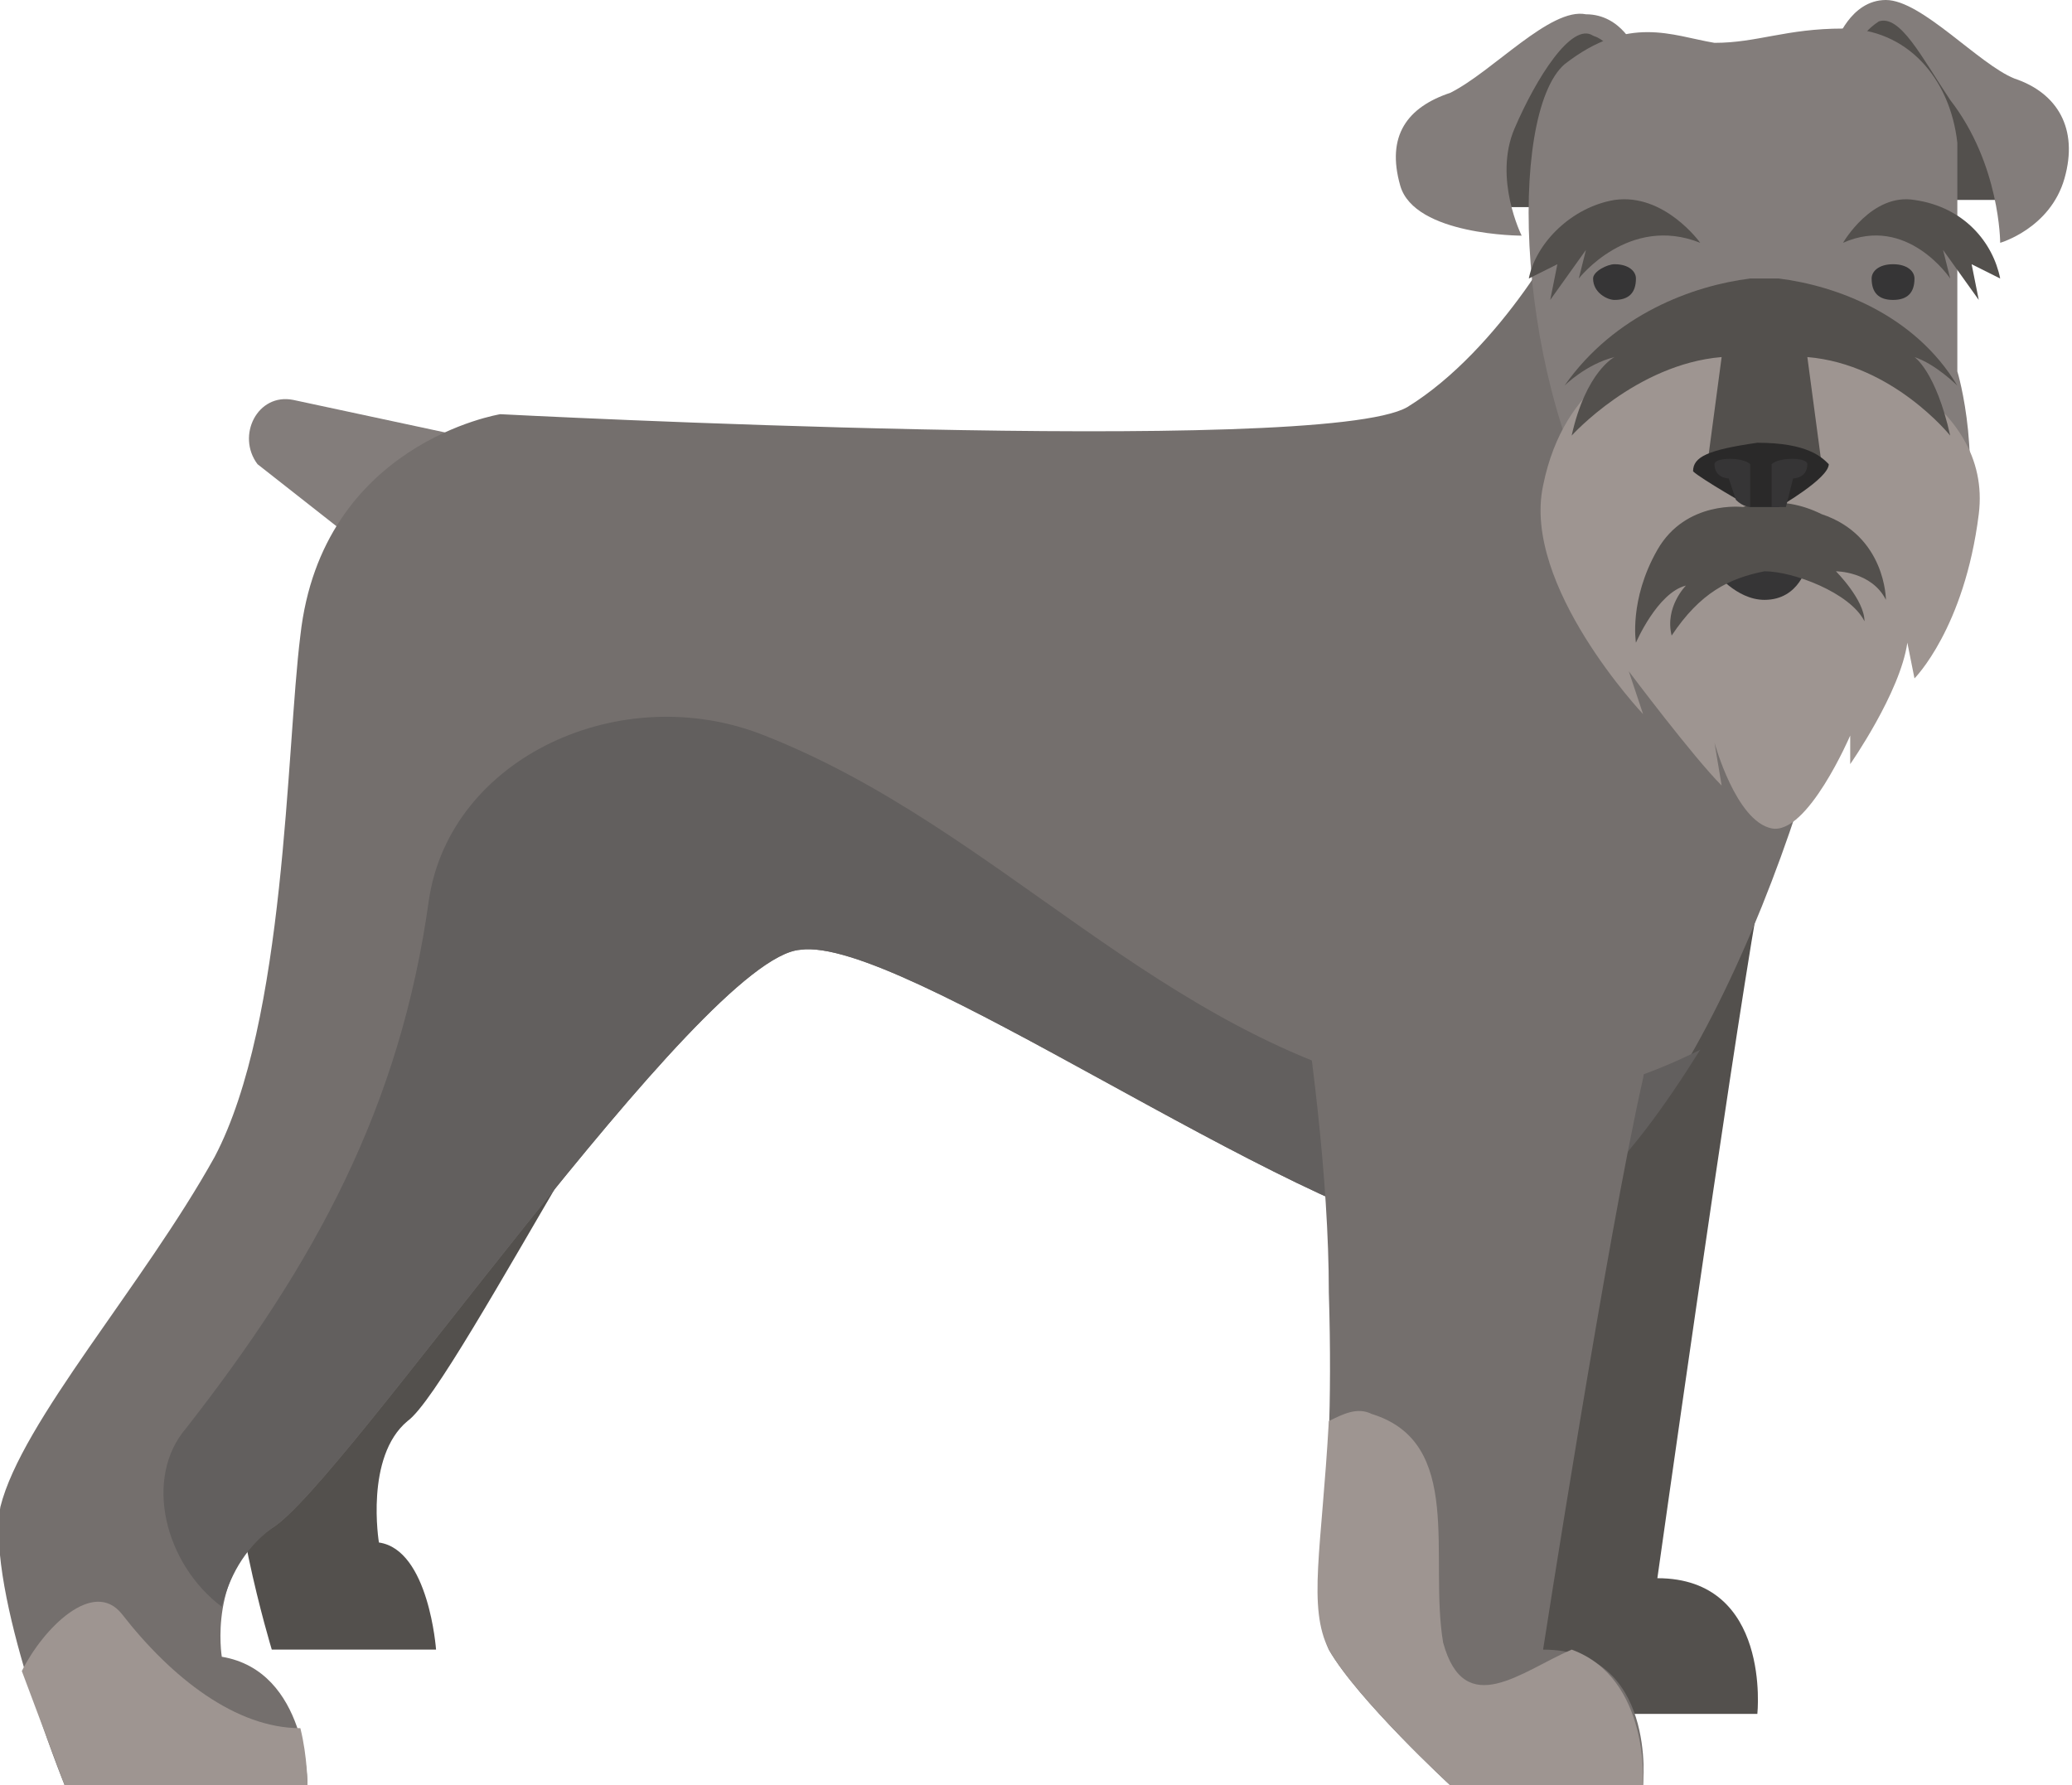 <?xml version="1.0" encoding="UTF-8"?>
<!DOCTYPE svg PUBLIC "-//W3C//DTD SVG 1.1//EN" "http://www.w3.org/Graphics/SVG/1.1/DTD/svg11.dtd">
<!-- Creator: CorelDRAW X7 -->
<svg xmlns="http://www.w3.org/2000/svg" xml:space="preserve" width="1.801in" height="1.552in" version="1.1" style="shape-rendering:geometricPrecision; text-rendering:geometricPrecision; image-rendering:optimizeQuality; fill-rule:evenodd; clip-rule:evenodd"
viewBox="0 0 290 250"
 xmlns:xlink="http://www.w3.org/1999/xlink">
 <defs>
  <style type="text/css">
   <![CDATA[
    .fil4 {fill:#9E9591}
    .fil0 {fill:#837D7B}
    .fil2 {fill:#746F6D}
    .fil3 {fill:#625F5E}
    .fil1 {fill:#53504D}
    .fil5 {fill:#363536}
    .fil6 {fill:#2A2929}
   ]]>
  </style>
 </defs>
 <g id="Layer_x0020_1">

  <path class="fil0" d="M50 76l-14 -11c-3,-4 0,-10 5,-9l28 6 -19 14z"/>
  <path class="fil1" d="M228 7c0,0 -1,-6 -9,-3 -7,3 -16,25 -16,25l17 0 8 -22z"/>
  <path class="fil1" d="M258 6c0,0 1,-6 8,-3 8,3 16,25 16,25l-16 0 -8 -22z"/>
  <path class="fil1" d="M60 90c-2,14 -1,47 -8,64 -7,16 -18,32 -19,43 -2,11 5,34 5,34l23 0c0,0 -1,-14 -8,-15 0,0 -2,-12 4,-17 7,-5 39,-70 48,-71l-45 -38z"/>
  <path class="fil1" d="M192 95c0,0 10,45 10,77 1,32 -3,42 0,49 4,8 17,19 17,19l27 0c0,0 2,-19 -14,-19 0,0 10,-71 14,-94 5,-22 -9,-55 -31,-57 -23,-2 -23,25 -23,25z"/>
  <path class="fil2" d="M220 29c0,2 -10,20 -23,28 -12,7 -127,1 -127,1 0,0 -25,4 -28,31 -2,16 -2,54 -12,73 -10,18 -27,37 -30,49 -2,12 9,39 9,39l34 0c0,0 0,-16 -12,-18 0,0 -2,-12 7,-18 10,-6 60,-80 74,-81 14,-2 68,37 92,41 25,3 46,-49 53,-80 8,-32 -37,-65 -37,-65z"/>
  <path class="fil3" d="M238 147c-12,6 -25,9 -40,6 -36,-8 -58,-37 -91,-50 -20,-8 -44,3 -47,23 -4,29 -16,51 -34,74 -6,7 -3,19 5,25 1,-4 3,-8 7,-11 10,-6 60,-80 74,-81 14,-2 68,37 92,41 13,2 24,-11 34,-27z"/>
  <path class="fil2" d="M176 104c0,0 10,45 10,77 1,32 -3,43 0,50 4,7 17,19 17,19l27 0c0,0 2,-19 -14,-19 0,0 9,-58 14,-80 4,-22 -9,-70 -31,-72 -23,-2 -23,25 -23,25z"/>
  <path class="fil4" d="M17 226c-4,-5 -11,2 -14,8 3,8 6,16 6,16l34 0c0,0 0,-4 -1,-8 -9,0 -18,-7 -25,-16z"/>
  <path class="fil0" d="M240 6c-6,-1 -12,-4 -21,3 -8,7 -7,45 7,67 13,22 44,17 48,3 4,-14 0,-27 0,-27 0,0 0,-23 0,-32 -1,-9 -7,-16 -16,-16 -8,0 -12,2 -18,2z"/>
  <path class="fil4" d="M202 230c-2,-12 3,-28 -10,-32 -2,-1 -4,0 -6,1 -1,18 -3,26 0,32 4,7 17,19 17,19l27 0c0,0 1,-15 -10,-19 -7,3 -15,10 -18,-1z"/>
  <path class="fil5" d="M229 39c0,2 -1,3 -3,3 -1,0 -3,-1 -3,-3 0,-1 2,-2 3,-2 2,0 3,1 3,2z"/>
  <path class="fil5" d="M268 39c0,2 -1,3 -3,3 -2,0 -3,-1 -3,-3 0,-1 1,-2 3,-2 2,0 3,1 3,2z"/>
  <path class="fil1" d="M238 34c0,0 -5,-7 -12,-6 -6,1 -11,6 -12,11l4 -2 -1 5 5 -7 -1 4c0,0 7,-9 17,-5z"/>
  <path class="fil1" d="M258 34c0,0 4,-7 10,-6 7,1 11,6 12,11l-4 -2 1 5 -5 -7 1 4c0,0 -6,-9 -15,-5z"/>
  <path class="fil4" d="M230 50c0,0 -11,3 -14,18 -3,14 14,32 14,32l-2 -6c0,0 9,12 13,16l-1 -6c0,0 3,11 8,12 5,1 11,-13 11,-13l0 4c0,0 7,-10 8,-17l1 5c0,0 7,-7 9,-23 2,-16 -18,-24 -27,-24 -10,0 -20,2 -20,2z"/>
  <path class="fil0" d="M229 7c0,0 -2,-5 -7,-5 -5,-1 -13,8 -19,11 -6,2 -9,6 -7,13 2,7 17,7 17,7 0,0 -4,-8 -1,-15 3,-7 8,-15 11,-13 3,1 3,4 3,4l3 -2z"/>
  <path class="fil0" d="M257 6c0,0 2,-6 7,-6 5,0 13,9 18,11 6,2 9,7 7,14 -2,7 -9,9 -9,9 0,0 0,-11 -7,-20 -4,-6 -7,-12 -10,-11 -3,2 -3,4 -3,4l-3 -1z"/>
  <path class="fil1" d="M255 65l-2 -15c12,1 20,11 20,11 -2,-9 -5,-11 -5,-11 3,1 6,4 6,4 -6,-10 -17,-14 -25,-15l-4 0c-8,1 -19,5 -26,15 0,0 3,-3 7,-4 0,0 -4,2 -6,11 0,0 9,-10 21,-11l-2 15 16 0z"/>
  <path class="fil5" d="M240 80c0,0 3,4 7,4 5,0 6,-5 6,-5l-13 1z"/>
  <path class="fil1" d="M244 71c0,0 -8,-1 -12,6 -4,7 -3,13 -3,13 0,0 3,-7 7,-8 0,0 -3,3 -2,7 4,-6 8,-8 13,-9 4,0 12,3 14,7 0,-3 -4,-7 -4,-7 0,0 5,0 7,4 0,0 0,-9 -9,-12 -6,-3 -11,-1 -11,-1z"/>
  <path class="fil6" d="M245 71c0,0 -7,-4 -8,-5 0,-2 2,-3 9,-4 7,0 9,2 10,3 0,2 -7,6 -7,6l-4 0z"/>
  <path class="fil5" d="M245 65c-1,-1 -5,-1 -5,0 0,2 2,2 2,2l1 3c1,1 2,1 2,1l0 0c0,-1 0,-5 0,-6z"/>
  <path class="fil5" d="M253 65c0,-1 -4,-1 -5,0 0,1 0,5 0,6l1 0c0,0 0,0 1,0l1 -4c0,0 2,0 2,-2z"/>
 </g>
</svg>
